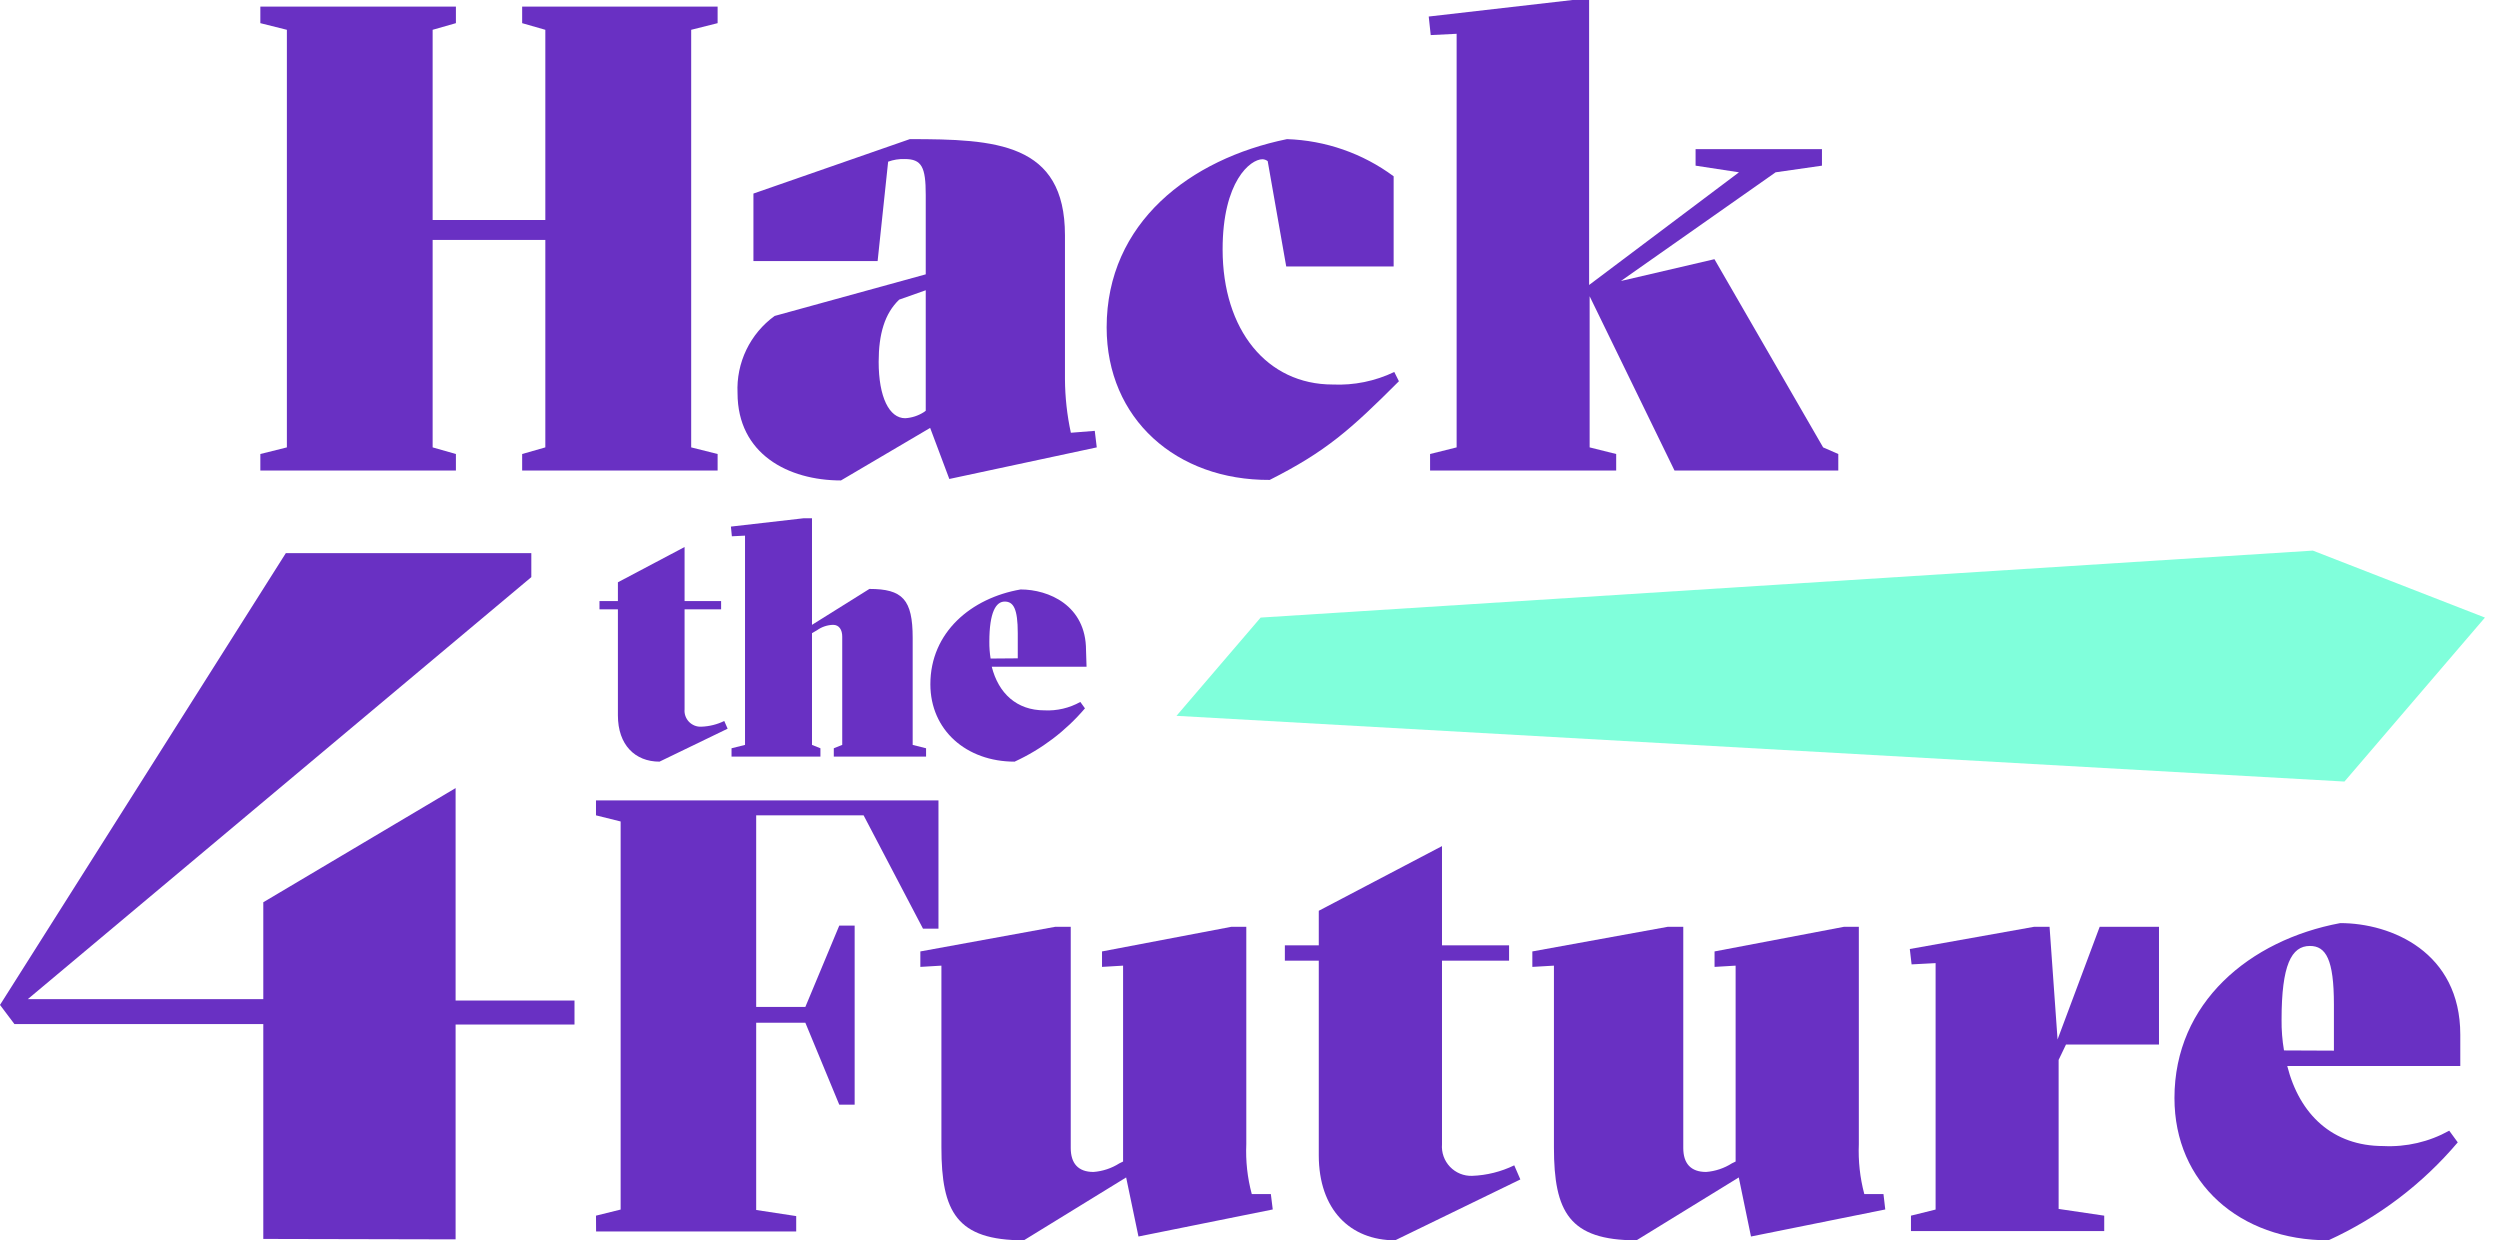 <svg width="129" height="64" viewBox="0 0 129 64" fill="none" xmlns="http://www.w3.org/2000/svg">
<g clip-path="url(#clip0_266_315)">
<path d="M13.434 23.427L14.803 23.085V1.538L13.434 1.195V0.342H23.525V1.195L22.324 1.538V11.352H28.139V1.538L26.943 1.195V0.342H37.029V1.195L35.665 1.538V23.085L37.029 23.427V24.28H26.943V23.427L28.139 23.085V12.379H22.324V23.085L23.525 23.427V24.28H13.434V23.427Z" fill="#6930C3"/>
<path d="M43.393 24.791C40.676 24.791 38.057 23.427 38.057 20.281C38.021 19.511 38.177 18.745 38.511 18.05C38.845 17.356 39.346 16.755 39.97 16.303L47.768 14.156V10.053C47.768 8.619 47.562 8.206 46.681 8.206C46.391 8.197 46.101 8.243 45.828 8.342L45.285 13.472H38.877V9.988L46.947 7.179C51.36 7.179 54.952 7.353 54.952 12.14V19.564C54.958 20.494 55.059 21.421 55.257 22.33L56.49 22.232L56.593 23.085L48.985 24.715L47.996 22.08L43.393 24.791ZM47.665 21.27L47.768 21.194V14.977L46.398 15.461C45.649 16.178 45.339 17.238 45.339 18.672C45.339 20.487 45.882 21.58 46.708 21.58C47.048 21.56 47.378 21.453 47.665 21.27V21.27Z" fill="#6930C3"/>
<path d="M57.103 16.895C57.103 11.488 61.413 8.2 66.407 7.179C68.394 7.244 70.315 7.913 71.912 9.097V13.749H66.369L65.413 8.314C65.335 8.254 65.24 8.219 65.141 8.217C64.527 8.217 63.087 9.342 63.087 12.868C63.087 17.037 65.38 19.841 68.766 19.841C69.862 19.891 70.955 19.669 71.945 19.194L72.184 19.672C69.689 22.167 68.423 23.297 65.516 24.764C60.696 24.791 57.103 21.612 57.103 16.895Z" fill="#6930C3"/>
<path d="M73.792 23.427L75.162 23.085V1.744L73.825 1.81L73.722 0.853L81.145 0H81.998V14.705L89.731 8.891L87.492 8.548V7.695H94.013V8.548L91.622 8.891L83.639 14.499L88.465 13.374L94.073 23.085L94.856 23.427V24.28H86.405L82.025 15.287V23.085L83.395 23.427V24.28H73.792V23.427Z" fill="#6930C3"/>
<path d="M13.586 63.929V52.843H0.745L0 51.854L14.749 28.541H27.416V29.78L1.435 51.555H13.586V46.556L23.509 40.665V51.626H29.644V52.865H23.509V63.951L13.586 63.929Z" fill="#6930C3"/>
<path d="M30.753 62.728L32.025 62.413V42.388L30.753 42.072V41.301H48.425V47.92H47.627L44.562 42.072H39.019V51.958H41.556L43.306 47.762H44.1V57.001H43.306L41.556 52.773H39.019V62.435L41.084 62.75V63.544H30.758L30.753 62.728Z" fill="#6930C3"/>
<path d="M52.832 64C49.37 64 48.577 62.538 48.577 59.202V49.827L47.49 49.892V49.094L54.457 47.822H55.25V59.234C55.25 60.028 55.631 60.473 56.424 60.473C56.9 60.437 57.359 60.284 57.761 60.028L57.951 59.935V49.827L56.864 49.892V49.094L63.543 47.822H64.309V59.038C64.271 59.907 64.366 60.775 64.592 61.614H65.576L65.674 62.408L58.745 63.804L58.109 60.756L52.832 64Z" fill="#6930C3"/>
<path d="M71.989 64C69.668 64 68.049 62.413 68.049 59.614V49.572H66.299V48.778H68.049V46.996L74.407 43.659V48.778H77.868V49.572H74.407V59.044C74.39 59.256 74.418 59.469 74.489 59.669C74.56 59.87 74.673 60.053 74.819 60.206C74.966 60.36 75.144 60.482 75.34 60.562C75.537 60.643 75.749 60.681 75.961 60.674C76.716 60.646 77.456 60.461 78.135 60.131L78.45 60.859L71.989 64Z" fill="#6930C3"/>
<path d="M84.444 64C80.977 64 80.183 62.538 80.183 59.202V49.827L79.069 49.892V49.094L86.063 47.822H86.857V59.234C86.857 60.028 87.237 60.473 88.036 60.473C88.51 60.436 88.967 60.283 89.367 60.028L89.558 59.935V49.827L88.471 49.892V49.094L95.155 47.822H95.916V59.038C95.88 59.906 95.975 60.775 96.198 61.614H97.187L97.28 62.408L90.351 63.804L89.721 60.756L84.444 64Z" fill="#6930C3"/>
<path d="M98.606 62.728L99.877 62.413V49.697L98.638 49.762L98.546 48.969L104.964 47.822H105.757L106.17 53.637L108.344 47.822H111.404V53.898H106.605L106.225 54.691V62.381L108.578 62.728V63.522H98.606V62.728Z" fill="#6930C3"/>
<path d="M126.951 55.006H118.022C118.658 57.517 120.37 59.136 122.978 59.136C124.164 59.195 125.343 58.92 126.38 58.343L126.82 58.946C124.995 61.102 122.717 62.828 120.147 64C115.571 64 112.202 61.044 112.202 56.658C112.202 51.735 116.082 48.507 120.756 47.632C123.391 47.632 126.951 49.126 126.951 53.387V55.006ZM120.43 54.213V51.827C120.43 49.507 120.017 48.811 119.191 48.811C118.234 48.811 117.729 49.795 117.729 52.615C117.723 53.147 117.765 53.678 117.854 54.202L120.43 54.213Z" fill="#6930C3"/>
<path d="M34.03 39.301C32.769 39.301 31.884 38.437 31.884 36.915V31.443H30.933V31.014H31.884V30.046L35.324 28.226V31.014H37.209V31.443H35.324V36.6C35.313 36.718 35.328 36.837 35.368 36.949C35.408 37.06 35.471 37.162 35.553 37.247C35.636 37.332 35.736 37.398 35.846 37.442C35.956 37.485 36.075 37.504 36.193 37.497C36.602 37.482 37.004 37.382 37.372 37.203L37.546 37.6L34.03 39.301Z" fill="#6930C3"/>
<path d="M37.747 38.611L38.443 38.437V27.639L37.764 27.672L37.715 27.172L41.47 26.742H41.899V32.242L44.861 30.389C46.573 30.389 47.094 30.932 47.094 32.916V38.437L47.785 38.611V39.04H43.024V38.611L43.459 38.437V32.845C43.459 32.503 43.301 32.242 42.992 32.242C42.693 32.248 42.403 32.345 42.16 32.519L41.899 32.671V38.437L42.334 38.611V39.04H37.747V38.611Z" fill="#6930C3"/>
<path d="M56.066 34.405H51.175C51.523 35.774 52.458 36.654 53.892 36.654C54.538 36.687 55.181 36.536 55.745 36.22L55.984 36.551C54.988 37.721 53.75 38.659 52.354 39.301C49.86 39.301 48.007 37.671 48.007 35.307C48.007 32.622 50.121 30.856 52.664 30.416C54.099 30.416 56.039 31.231 56.039 33.551L56.066 34.405ZM52.517 33.97V32.671C52.517 31.41 52.294 31.041 51.843 31.041C51.392 31.041 51.05 31.584 51.05 33.117C51.047 33.406 51.069 33.695 51.115 33.981L52.517 33.97Z" fill="#6930C3"/>
<path d="M128.223 31.867L119.343 28.411L65.049 31.867L60.707 36.937L120.974 40.328L128.223 31.867Z" fill="#80FFDB"/>
</g>
<defs>
<clipPath id="clip0_266_315">
<rect width="128.223" height="64" fill="white"/>
</clipPath>
</defs>
</svg>

